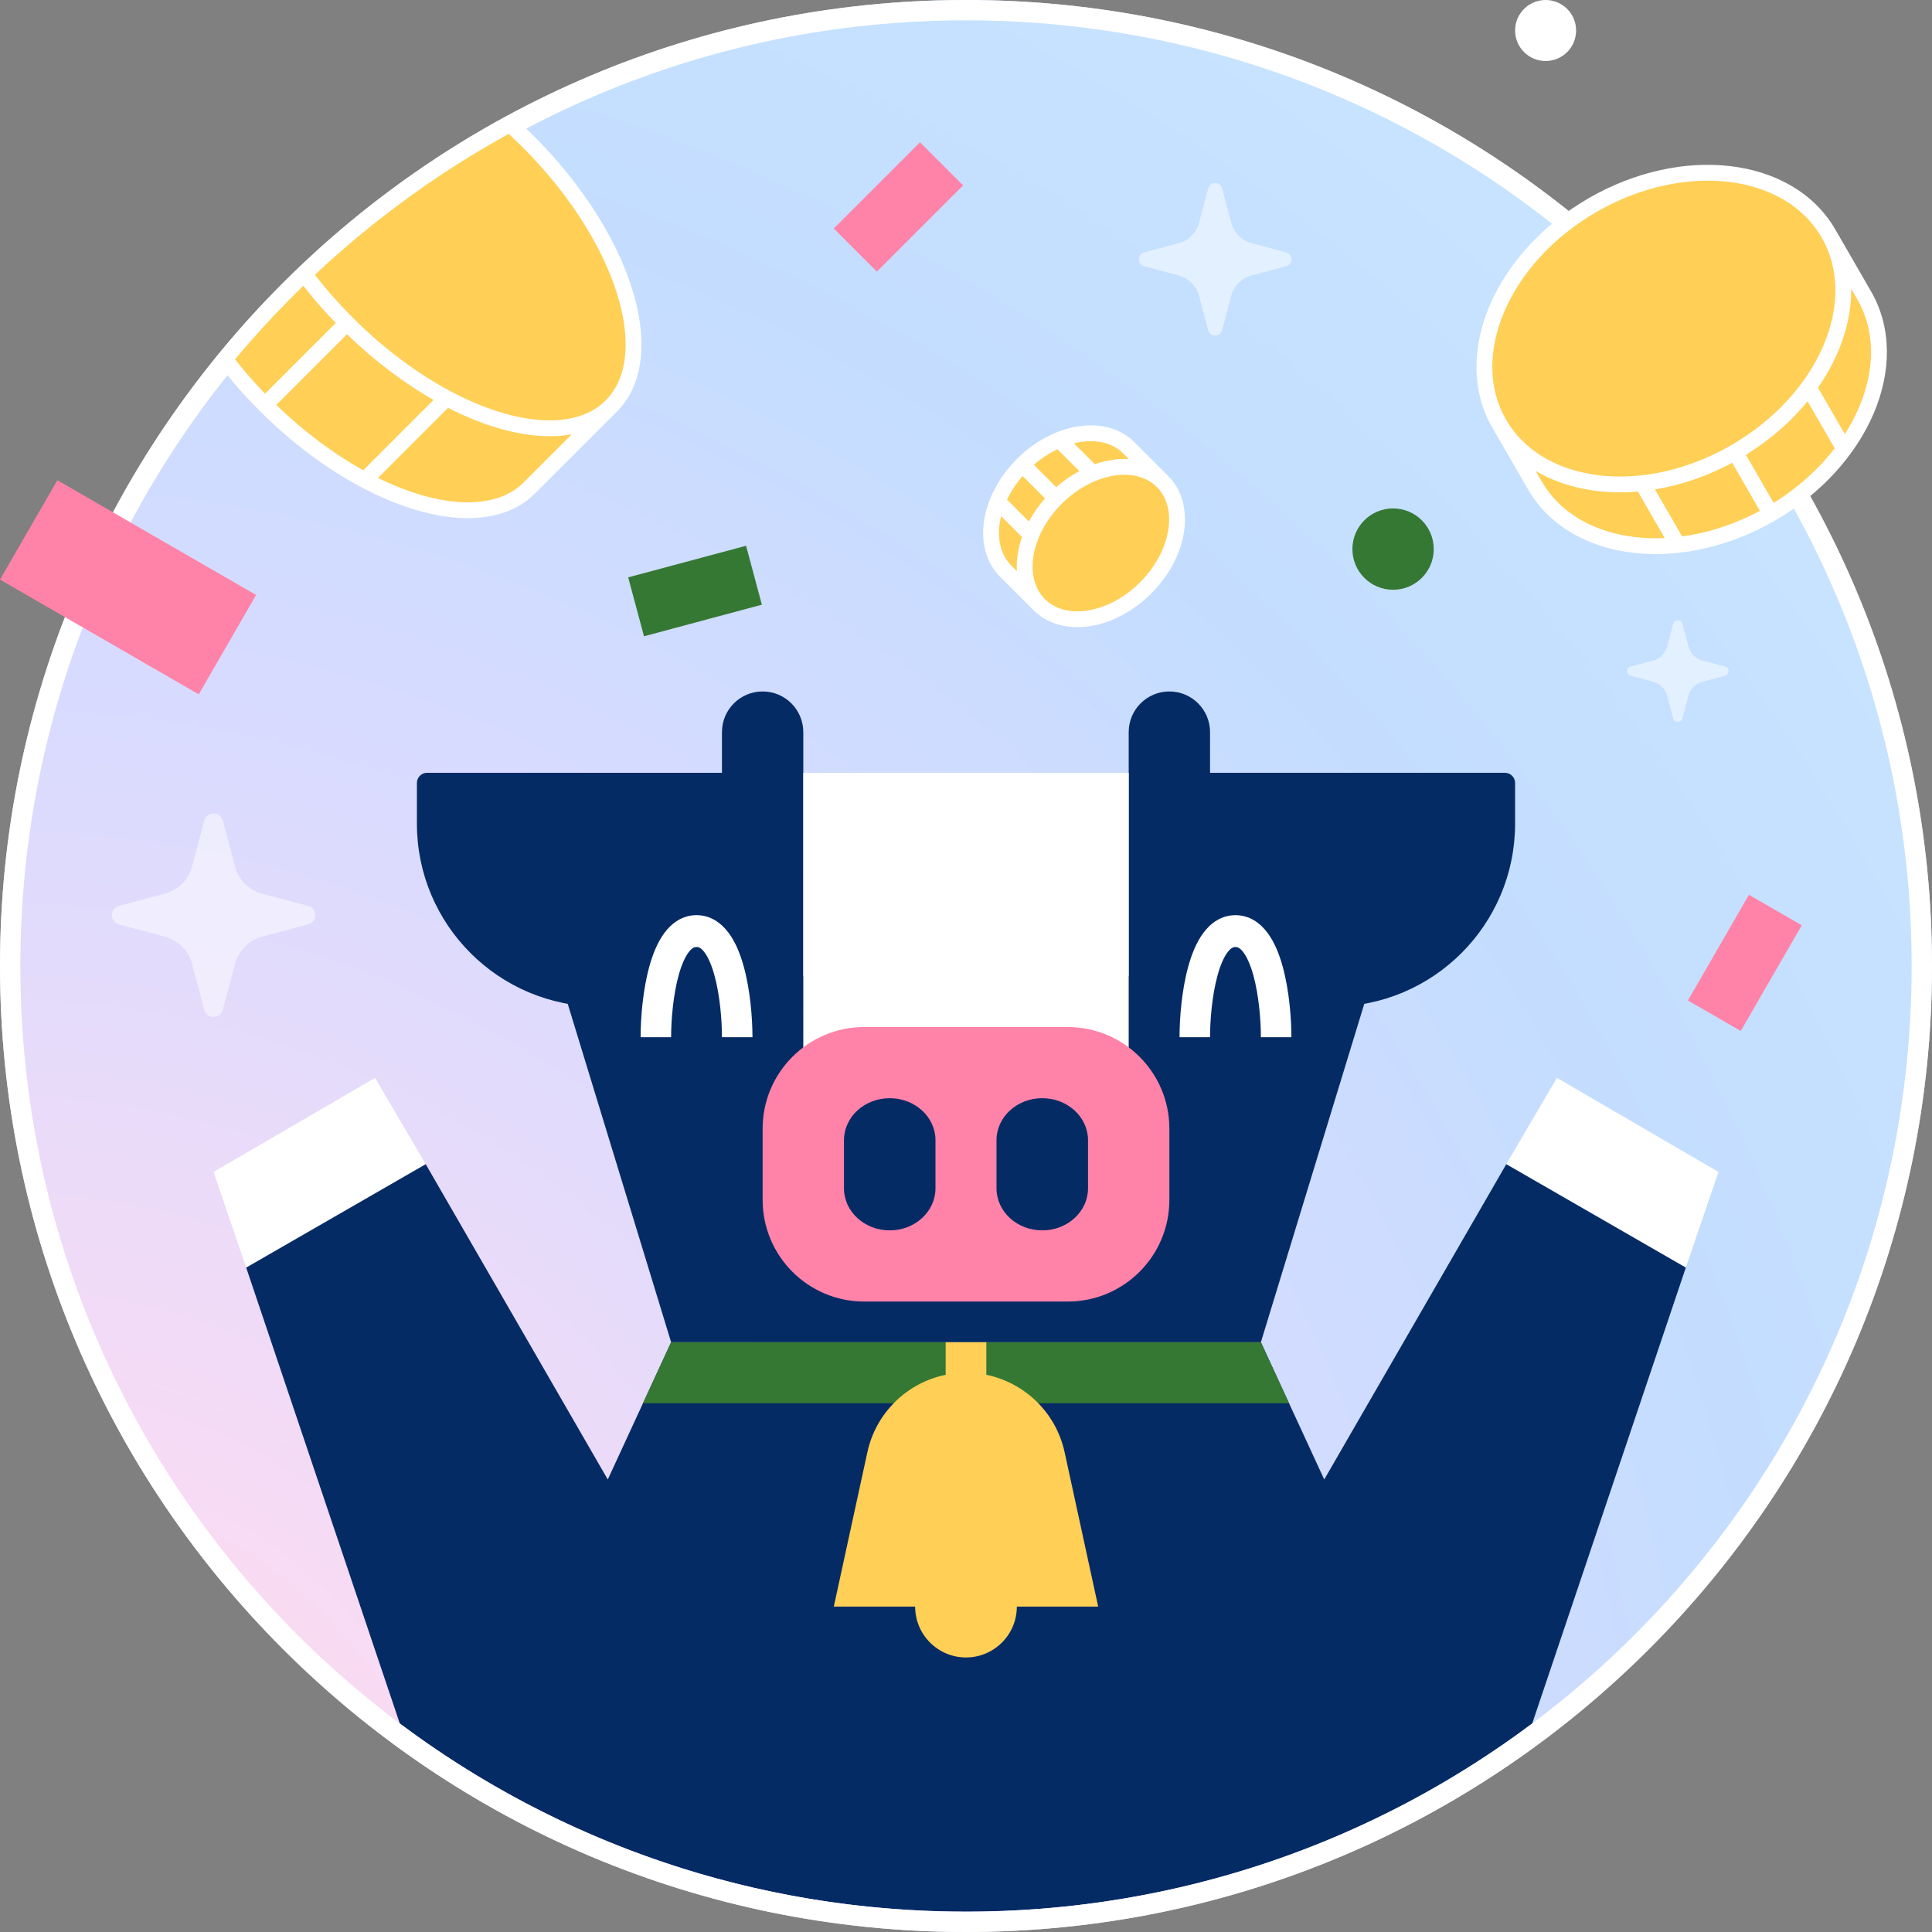 <svg xmlns="http://www.w3.org/2000/svg" xmlns:xlink="http://www.w3.org/1999/xlink" fill="none" viewBox="0 0 190 190"><rect x="0" y="0" width="190" height="190" fill="#808080" stroke="none"/><radialGradient id="a" cx="0" cy="0" r="1" gradientTransform="matrix(190 -190 190 190 0 190)" gradientUnits="userSpaceOnUse"><stop offset="0" stop-color="#fed4c9"/><stop offset=".171" stop-color="#f8dbf4"/><stop offset=".451" stop-color="#d8dbff"/><stop offset=".656" stop-color="#c4ddff"/><stop offset="1" stop-color="#cae9ff"/></radialGradient><circle cx="152" cy="3" r="3" fill="#fff"/><path fill="url(#a)" d="m190 95c0 52.467-42.532 95-94.999 95-52.467 0-95-42.533-95-95 0-52.467 42.533-95 95-95 52.468 0 94.999 42.533 94.999 95z"/><path fill="#fff" d="m36.889 106 4.978 8.491-17.656 10.17-3.211-9.411z"/><path fill="#fff" d="m153.111 106-4.978 8.491 17.657 10.17 3.21-9.411z"/><g fill="#052b65"><path d="m150.684 169.494c-15.523 11.623-34.799 18.506-55.683 18.506-20.884 0-40.161-6.884-55.684-18.506l-15.105-44.833 17.656-10.17 17.903 31.008 6.23-13.499h58l6.23 13.498 17.902-31.007 17.657 10.17z"/><path d="m70.999 72c0-2.209 1.791-4 4-4 2.209 0 4 1.791 4 4v4h-8z"/><path d="m119 72c0-2.209-1.791-4-4-4s-4 1.791-4 4v4h8z"/><path d="m41 77c0-.552.448-1 1-1h37v23h-20c-9.941 0-18-8.059-18-18z"/><path d="m149 77c0-.552-.448-1-1-1h-37v23h20c9.941 0 18-8.059 18-18z"/><path d="m55.001 96.001h79.999l-11 35.999h-57.999z"/></g><path fill="#fff" fill-rule="evenodd" d="m66.741 95.911c-.548 1.985-.741 4.436-.741 6.089h-3c0-1.825.206-4.592.859-6.955.324-1.174.79-2.367 1.481-3.298.712-.959 1.759-1.747 3.16-1.747s2.448.789 3.16 1.747c.691.93 1.157 2.123 1.481 3.298.652 2.363.859 5.13.859 6.955h-3c0-1.653-.194-4.104-.741-6.089-.276-1-.61-1.763-.969-2.246-.338-.455-.591-.535-.79-.535s-.452.081-.79.535c-.359.483-.693 1.246-.969 2.246z" clip-rule="evenodd"/><path fill="#fff" d="m79 76h32v35.146c0 6.547-5.307 11.854-11.854 11.854h-8.293c-6.547 0-11.854-5.307-11.854-11.854z"/><path fill="#fff" fill-rule="evenodd" d="m123.259 95.912c.547 1.985.741 4.435.741 6.088h3c0-1.824-.206-4.591-.859-6.954-.324-1.174-.789-2.367-1.481-3.298-.712-.959-1.758-1.747-3.16-1.747s-2.448.789-3.16 1.747c-.692.93-1.157 2.123-1.481 3.298-.653 2.363-.859 5.13-.859 6.954h3c0-1.653.194-4.104.741-6.088.276-1.0.611-1.763.969-2.246.338-.455.592-.535.79-.535s.452.081.79.535c.358.483.693 1.246.969 2.246z" clip-rule="evenodd"/><path fill="#357833" d="m126.769 138h-63.538l2.769-6h58z"/><path fill="#ff83a8" d="m90.485 14h6v12h-6z" transform="matrix(.707 .707 -.707 .707 36.402 -59.882)"/><path fill="#ff83a8" d="m172 88h6v12h-6z" transform="matrix(.866 .5 -.5 .866 67.044 -74.21)"/><path fill="#357833" d="m73.361 53.657h6v12h-6z" transform="matrix(.259 .966 -.966 .259 106.203 -31.092)"/><circle cx="137" cy="54" r="4" fill="#357833"/><path fill="#fff" d="m21.91 99.302c-.249.931-1.57.931-1.819 0l-1.206-4.519c-.348-1.302-1.365-2.319-2.667-2.667l-4.519-1.206c-.931-.249-.931-1.57 0-1.819l4.519-1.206c1.302-.348 2.319-1.365 2.667-2.667l1.206-4.519c.249-.931 1.57-.931 1.819 0l1.206 4.519c.348 1.302 1.365 2.319 2.667 2.667l4.519 1.206c.931.249.931 1.57 0 1.819l-4.519 1.206c-1.302.348-2.319 1.365-2.667 2.667z" opacity=".5"/><path fill="#fff" d="m165.455 70.651c-.125.466-.785.466-.91 0l-.603-2.259c-.174-.651-.682-1.159-1.333-1.333l-2.26-.603c-.465-.124-.465-.785 0-.909l2.26-.603c.651-.174 1.159-.682 1.333-1.333l.603-2.259c.125-.466.785-.466.91 0l.603 2.259c.174.651.682 1.159 1.333 1.333l2.26.603c.465.124.465.785 0 .909l-2.26.603c-.651.174-1.159.682-1.333 1.333z" opacity=".5"/><path fill="#fff" d="m120.182 32.476c-.187.699-1.178.699-1.365 0l-.904-3.389c-.261-.977-1.024-1.739-2-2l-3.39-.905c-.698-.186-.698-1.178 0-1.364l3.39-.905c.976-.261 1.739-1.024 2-2l.904-3.389c.187-.699 1.178-.699 1.365 0l.904 3.389c.261.977 1.024 1.739 2 2l3.39.905c.698.186.698 1.178 0 1.364l-3.39.905c-.976.261-1.739 1.024-2 2z" opacity=".5"/><path fill="#fff" fill-rule="evenodd" d="m95.001 188c51.362 0 92.999-41.638 92.999-93 0-51.362-41.637-93-92.999-93s-93 41.638-93 93c0 51.362 41.638 93 93 93zm0 2c52.468 0 94.999-42.533 94.999-95 0-52.467-42.532-95-94.999-95-52.467 0-95 42.533-95 95 0 52.467 42.533 95 95 95z" clip-rule="evenodd"/><path fill="#ff83a8" d="m25.187 58.512-5.642 9.772-19.545-11.284 5.642-9.772z"/><path fill="#ffcf56" fill-rule="evenodd" d="m93 132h4v3.203c3.785.777 6.852 3.719 7.699 7.614l3.301 15.183h-8.001c0 2.761-2.239 5-5 5s-5-2.239-5-5h-8l3.301-15.183c.847-3.895 3.914-6.838 7.7-7.614z" clip-rule="evenodd"/><path fill="#ff83a8" d="m75 111c0-5.523 4.477-10 10-10h20c5.523 0 10 4.477 10 10v7c0 5.523-4.477 10-10 10h-20c-5.523 0-10-4.477-10-10z"/><path fill="#052b65" d="m98 112.136c0-2.284 2.015-4.136 4.5-4.136s4.5 1.852 4.5 4.136v4.728c0 2.284-2.015 4.136-4.5 4.136s-4.5-1.852-4.5-4.136z"/><path fill="#052b65" d="m82.999 112.136c0-2.284 2.015-4.136 4.5-4.136s4.5 1.852 4.5 4.136v4.728c0 2.284-2.015 4.136-4.5 4.136s-4.5-1.852-4.5-4.136z"/><path fill="#ffcf56" d="m183.327 29.038c3.872 6.707-.238 16.329-9.181 21.492-8.942 5.163-19.331 3.911-23.203-2.796l-3.506-6.072c-3.872-6.707.238-16.329 9.181-21.492s19.331-3.911 23.203 2.796z"/><path fill="#fff" fill-rule="evenodd" d="m147.939 30.643c-1.589 3.72-1.613 7.536.173 10.63 2.377 4.117 7.49 6.109 13.305 5.472 2.899-.318 5.941-1.291 8.834-2.962 4.34-2.505 7.48-6.079 9.069-9.799 1.589-3.72 1.613-7.536-.173-10.63s-5.103-4.981-9.119-5.465c-4.016-.484-8.681.449-13.02 2.955-4.34 2.505-7.48 6.079-9.069 9.799zm34.118-2.248c.024 2.054-.434 4.164-1.304 6.201-.514 1.204-1.174 2.387-1.968 3.525l2.639 4.566c.553-.86 1.022-1.742 1.402-2.631 1.589-3.72 1.612-7.536-.174-10.63zm-1.622 15.694-2.67-4.62c-1.623 1.98-3.667 3.782-6.066 5.264l2.726 4.722c2.431-1.508 4.457-3.356 6.01-5.366zm-7.359 6.145-2.726-4.722c-2.486 1.338-5.069 2.207-7.594 2.621l2.668 4.622c2.518-.34 5.131-1.17 7.652-2.521zm-9.36 2.678-2.638-4.569c-3.703.316-7.246-.364-10.055-2.028l.595 1.03c1.786 3.094 5.103 4.981 9.119 5.465.96.116 1.957.15 2.979.102zm16.78-30.336 3.506 6.072c2.086 3.613 1.991 7.962.257 12.021-1.734 4.059-5.12 7.878-9.723 10.536s-9.604 3.68-13.986 3.152c-4.382-.528-8.195-2.619-10.282-6.233l-3.505-6.072c-2.086-3.613-1.991-7.962-.257-12.021 1.734-4.059 5.119-7.878 9.723-10.536 4.603-2.658 9.604-3.68 13.985-3.152 4.382.528 8.196 2.619 10.282 6.233z" clip-rule="evenodd"/><path fill="#ffcf56" d="m22.04 35.475c7.745-9.385 17.258-17.257 28.029-23.107.612.549 1.217 1.123 1.813 1.719 9.431 9.431 13.084 21.069 8.159 25.995l-8.055 8.055c-3.289 3.289-9.573 2.753-16.194-.777-3.292-1.755-6.668-4.25-9.8-7.382-1.459-1.459-2.78-2.971-3.951-4.502z"/><path fill="#fff" fill-rule="evenodd" d="m50.252 11.269.409.367c.622.559 1.237 1.141 1.843 1.748 4.786 4.786 8.134 10.158 9.655 15.005 1.508 4.806 1.274 9.321-1.497 12.092l-8.055 8.055c-1.85 1.85-4.49 2.568-7.444 2.396-2.953-.173-6.289-1.235-9.667-3.036-3.365-1.794-6.802-4.336-9.985-7.519-1.483-1.483-2.826-3.02-4.019-4.58l-.376-.492.394-.478c7.808-9.461 17.399-17.398 28.258-23.296zm9.31 28.11c2.154-2.154 2.556-5.921 1.112-10.523-1.432-4.562-4.625-9.724-9.271-14.37-.454-.454-.912-.894-1.375-1.32-6.934 3.819-13.335 8.486-19.064 13.861 1.106 1.425 2.344 2.832 3.705 4.193 3.082 3.082 6.396 5.529 9.616 7.245 3.243 1.728 6.359 2.699 9.025 2.855 2.665.156 4.812-.502 6.252-1.942zm-29.731-11.271c-2.363 2.291-4.606 4.706-6.72 7.232.902 1.144 1.889 2.275 2.957 3.379l6.953-6.953c-1.155-1.193-2.22-2.418-3.19-3.659zm4.292 4.761-6.953 6.953c2.76 2.669 5.688 4.833 8.555 6.424l6.911-6.911c-2.874-1.642-5.779-3.82-8.513-6.466zm9.942 7.24c3.202 1.638 6.351 2.604 9.155 2.768 1.05.061 2.06.01 3.01-.164l-4.722 4.722c-1.44 1.44-3.586 2.098-6.252 1.942-2.408-.141-5.182-.946-8.085-2.373z" clip-rule="evenodd"/><path fill="#ffcf56" d="m102.202 59.466-3.305-3.305c-1.631-1.631-1.837-4.274-.788-6.847.516-1.266 1.337-2.516 2.44-3.619 1.104-1.104 2.353-1.924 3.619-2.44 2.574-1.049 5.216-.844 6.847.788l3.306 3.305c2.434 2.434 1.694 7.12-1.653 10.466s-8.032 4.086-10.466 1.653z"/><path fill="#fff" fill-rule="evenodd" d="m114.893 52.116c.271-1.716-.126-3.221-1.123-4.218-1.332-1.332-3.602-1.596-6.002-.617-1.166.476-2.329 1.236-3.363 2.27-1.033 1.033-1.794 2.196-2.269 3.362-.979 2.4-.715 4.67.617 6.002.997.997 2.503 1.394 4.218 1.123 1.715-.271 3.577-1.206 5.147-2.775 1.569-1.569 2.504-3.432 2.775-5.146zm-14.89 4.049c-.064-1.089.115-2.235.505-3.351l-2.055-2.055c-.487 1.959-.121 3.735.995 4.851zm-.966-7.026 2.146 2.146c.422-.787.953-1.552 1.587-2.269l-2.201-2.201c-.641.738-1.153 1.526-1.532 2.324zm2.633-3.426 2.201 2.201c.717-.634 1.482-1.165 2.27-1.587l-2.146-2.146c-.798.379-1.587.89-2.325 1.532zm3.944-2.116 2.055 2.055c1.116-.39 2.262-.569 3.351-.505l-.555-.555c-1.117-1.117-2.892-1.482-4.851-.995zm-3.963 16.419-3.305-3.305c-1.93-1.93-2.078-4.946-.958-7.692.557-1.366 1.437-2.702 2.611-3.876 1.174-1.174 2.51-2.054 3.876-2.611 2.746-1.12 5.761-.972 7.692.958l3.305 3.305c1.436 1.437 1.887 3.491 1.56 5.563-.328 2.074-1.436 4.228-3.213 6.005-1.777 1.777-3.931 2.885-6.005 3.212-2.072.327-4.126-.123-5.563-1.56z" clip-rule="evenodd"/></svg>